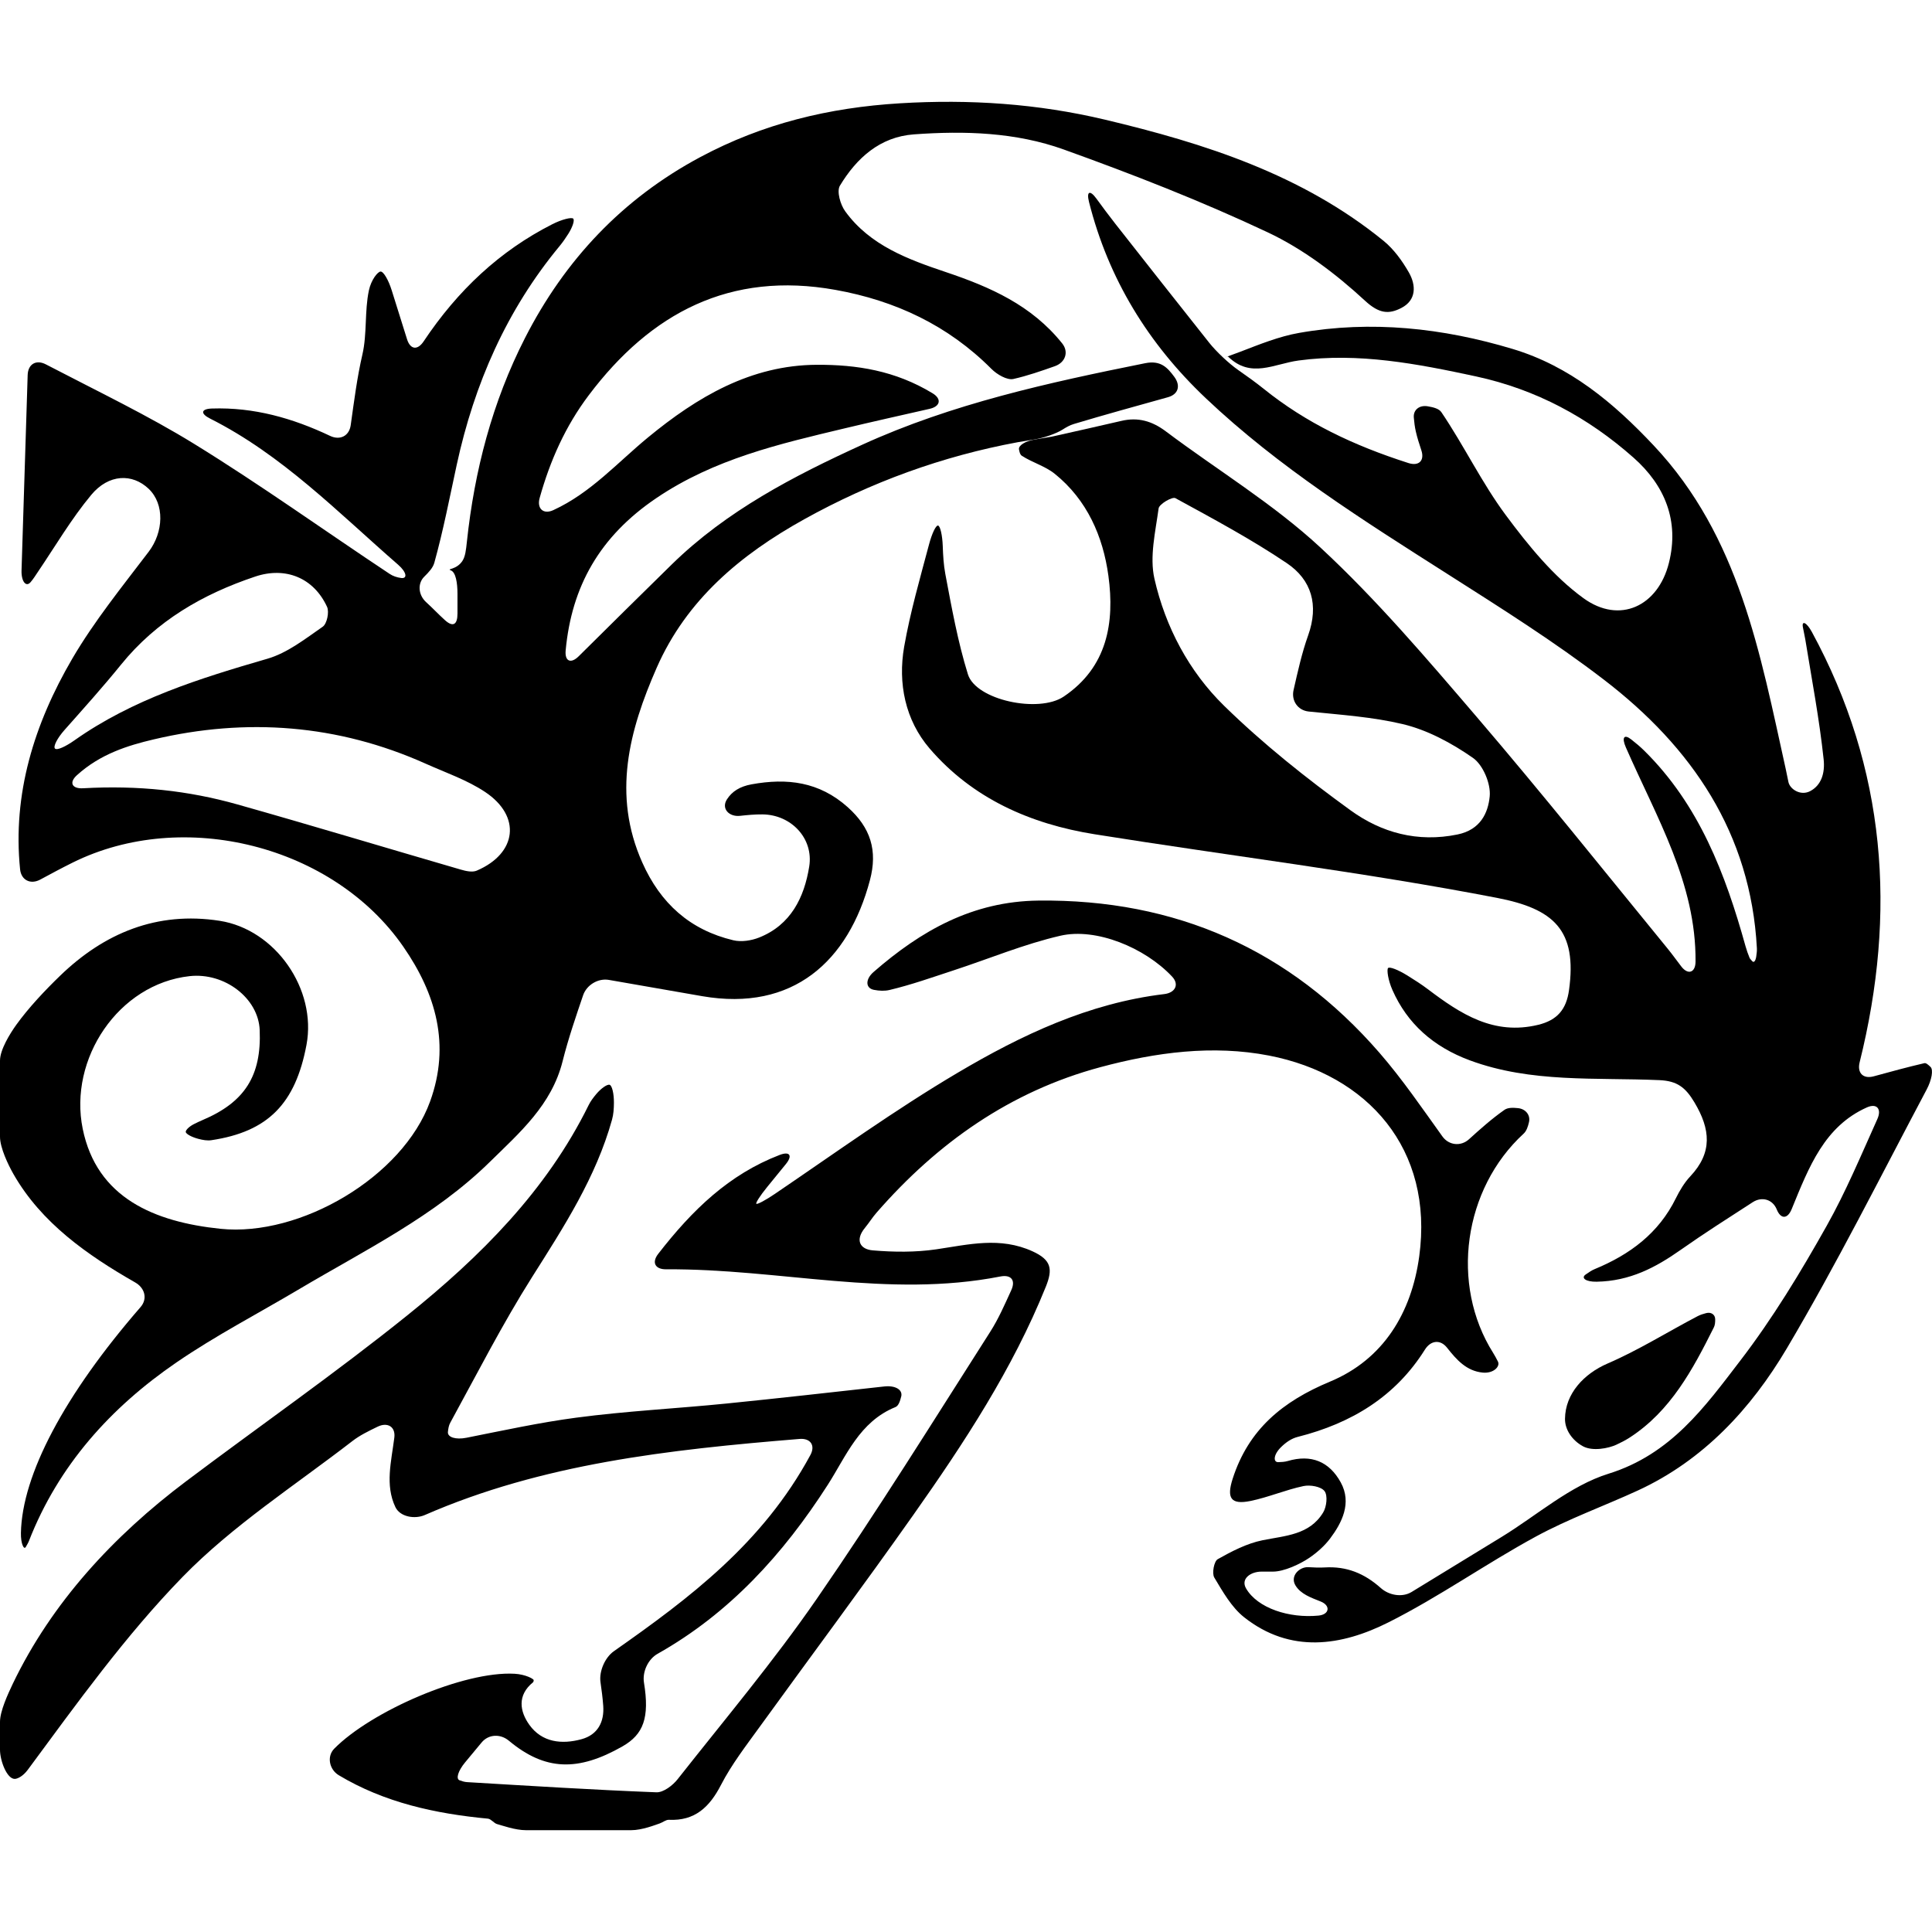 <?xml version="1.0" encoding="iso-8859-1"?>
<!-- Generator: Adobe Illustrator 16.0.0, SVG Export Plug-In . SVG Version: 6.00 Build 0)  -->
<!DOCTYPE svg PUBLIC "-//W3C//DTD SVG 1.1//EN" "http://www.w3.org/Graphics/SVG/1.1/DTD/svg11.dtd">
<svg version="1.1" id="Capa_1" xmlns="http://www.w3.org/2000/svg" xmlns:xlink="http://www.w3.org/1999/xlink" x="0px" y="0px"
	 width="587.91px" height="587.91px" viewBox="0 0 587.91 587.91" style="enable-background:new 0 0 587.91 587.91;"
	 xml:space="preserve">
<g>
	<g>
		<path d="M585.592,323.521c-5.143,1.194-10.238,2.589-15.404,4.001c-3.221,0.887-5.106-1.016-4.297-4.262
			c11.325-45.507,8.068-89.358-14.546-130.97c-1.597-2.935-3.104-3.546-2.731-1.478c0.219,1.248,0.521,2.483,0.733,3.736
			c1.979,12.162,4.291,24.296,5.592,36.535c0.443,4.17-0.698,7.844-4.067,9.641c-2.955,1.575-6.218-0.591-6.655-2.772
			c-0.26-1.324-0.526-2.639-0.815-3.939c-7.79-35.098-14.056-70.702-40.193-98.465c-12.259-13.03-25.546-24.136-42.889-29.353
			c-21.272-6.398-43.042-8.766-65.006-4.891c-6.124,1.076-12.005,3.479-17.91,5.742c-1.82,0.698-3.203,1.2-4.008,1.484
			c0.16-0.03,0.296-0.036,0.367,0.029c6.903,6.7,13.907,2.154,21.396,1.144c18.199-2.468,36.162,0.993,54.007,4.844
			c18.282,3.946,34.111,12.493,47.925,24.725c9.51,8.417,13.99,19.222,10.751,32.066c-3.298,13.11-14.966,18.702-25.995,10.689
			c-9.174-6.658-16.739-16.003-23.596-25.221c-7.336-9.865-12.721-21.161-19.636-31.372c-0.709-1.052-2.341-1.495-4.161-1.797
			c-2.542-0.431-4.439,1.094-4.227,3.443c0.124,1.421,0.29,2.84,0.609,4.217c0.413,1.841,0.993,3.644,1.679,5.722
			c1.04,3.124-0.722,4.909-3.913,3.892c-16.869-5.399-31.256-12.294-44.035-22.576c-2.53-2.033-5.178-3.916-7.844-5.781
			c-2.742-1.912-6.649-5.591-8.725-8.213c-9.587-12.105-19.174-24.21-28.696-36.366c-1.95-2.474-3.807-5.004-5.669-7.548
			c-1.974-2.698-3.062-2.213-2.246,1.026c5.905,23.427,18.046,43.16,35.53,59.719c22.236,21.058,48.03,37.244,73.719,53.602
			c16.101,10.255,32.332,20.466,47.451,32.069c26.765,20.534,44.662,46.707,46.536,81.692c0.041,0.774-0.054,1.561-0.189,2.498
			c-0.195,1.375-0.715,2.019-1.224,1.463c-0.484-0.543-0.721-0.786-0.833-1.076c-0.461-1.123-0.869-2.275-1.2-3.449
			c-6.123-22.015-14.115-43.068-30.854-59.562c-1.217-1.2-2.535-2.296-3.889-3.36c-2.223-1.761-3.015-0.659-1.673,2.403
			c9.392,21.456,21.391,41.328,21.196,65.175c-0.024,3.34-2.271,4.144-4.315,1.501c-1.412-1.826-2.725-3.686-4.167-5.446
			c-19.281-23.581-38.302-47.393-58.114-70.527c-15.203-17.744-30.446-35.675-47.534-51.524
			c-14.305-13.272-31.363-23.575-47.074-35.373c-4.167-3.124-8.429-4.368-13.477-3.188c-7.062,1.652-14.15,3.212-21.226,4.811
			c-1.726,0.284-3.445,0.57-5.172,0.86c-2.86,0.473-5,1.814-4.799,3.003c0.147,0.851,0.354,1.613,0.851,1.936
			c3.192,2.084,7.123,3.147,10.037,5.503c9.847,7.924,14.693,19.071,16.325,31.038c1.933,14.224-0.308,27.804-13.618,36.762
			c-7.59,5.104-26.693,1.078-29.135-6.792c-3.082-9.93-4.938-20.268-6.871-30.517c-0.526-2.795-0.683-5.657-0.786-8.532
			c-0.121-3.343-0.78-6.121-1.439-6.216c-0.662-0.097-1.858,2.456-2.719,5.689c-2.754,10.361-5.742,20.688-7.589,31.206
			c-1.936,11.077,0.322,22.292,7.74,30.937c13.086,15.244,30.715,22.993,50.215,26.108c40.802,6.525,81.894,11.525,122.441,19.357
			c17.247,3.334,24.482,9.75,21.917,28.117c-0.804,5.775-3.523,9.103-9.393,10.521c-13.482,3.257-23.53-3.263-33.461-10.775
			c-2.033-1.543-4.196-2.914-6.372-4.268c-2.849-1.755-5.461-2.755-5.852-2.204c-0.396,0.543,0.006,3.605,1.354,6.661
			c4.498,10.172,12.384,17.253,23.543,21.391c18.701,6.928,38.35,5.172,57.671,6.023c5.421,0.236,7.962,2.198,10.693,6.785
			c4.888,8.187,5.532,15.25-1.266,22.485c-1.809,1.92-3.227,4.32-4.409,6.702c-5.236,10.646-14.009,17.124-24.672,21.527
			c-0.898,0.366-1.714,0.922-2.777,1.661c-1.466,1.028,0.012,2.24,3.357,2.181c10.137-0.184,17.933-4.321,25.499-9.641
			c7.188-5.06,14.611-9.782,22-14.558c2.808-1.815,6.07-0.84,7.3,2.192c1.223,3.032,3.292,2.997,4.557-0.101
			c5.284-12.938,9.989-25.156,22.863-30.925c3.05-1.372,4.574,0.479,3.203,3.528c-5.024,11.166-9.599,22.13-15.38,32.427
			c-7.968,14.197-16.485,28.259-26.374,41.145c-10.751,14.026-21.065,28.448-40.016,34.348
			c-11.727,3.642-21.775,12.655-32.58,19.257c-9.197,5.615-18.383,11.242-27.379,16.74c-2.849,1.743-6.862,1.034-9.356-1.183
			c-5.036-4.492-10.403-6.667-17.053-6.283c-1.648,0.095-3.31,0.029-4.971-0.077c-2.742-0.165-5.692,2.678-3.972,5.539
			c1.59,2.636,4.687,3.712,7.666,4.899c3.109,1.235,2.695,3.966-0.633,4.292c-8.942,0.874-18.577-2.246-22.064-8.275
			c-1.679-2.926,1.383-5.107,4.723-5.107c1.164,0,2.322,0,3.487,0c3.34,0,8.263-2.293,11.023-4.179
			c2.399-1.632,4.705-3.7,6.36-5.905c3.552-4.74,6.679-10.774,3.227-17.063c-3.505-6.372-8.996-8.612-16.13-6.508
			c-0.916,0.271-1.886,0.313-2.867,0.349c-1.607,0.053-1.524-2.27,0.828-4.575c1.536-1.507,3.203-2.636,5.036-3.103
			c16.502-4.162,29.819-12.342,38.738-26.563c1.773-2.831,4.693-3.198,6.756-0.567c2.902,3.688,5.929,7.081,10.847,7.554
			c3.334,0.313,5.367-1.897,4.622-3.363c-0.473-0.934-0.928-1.785-1.437-2.601c-13.187-20.871-9.031-49.952,9.251-66.744
			c0.875-0.804,1.312-2.099,1.637-3.512c0.497-2.109-0.998-4.019-3.339-4.255c-1.626-0.172-3.133-0.178-4.138,0.532
			c-3.878,2.719-7.43,5.898-10.781,8.937c-2.471,2.246-6.112,1.874-8.074-0.839c-6.124-8.523-12.176-17.414-19.175-25.476
			c-27.313-31.451-62.004-46.793-103.787-46.314c-20.017,0.228-35.728,9.156-50.165,21.743c-2.518,2.199-2.488,4.912,0.121,5.42
			c1.652,0.319,3.269,0.396,4.776,0.035c6.597-1.566,13.03-3.859,19.497-5.976c10.834-3.54,21.456-7.997,32.515-10.536
			c10.781-2.468,25.594,3.573,33.922,12.416c2.3,2.43,0.97,4.947-2.347,5.35c-22.992,2.754-43.455,12.453-62.87,23.938
			c-19.145,11.319-37.252,24.394-55.688,36.9c-2.767,1.88-5.267,3.204-5.577,2.985c-0.307-0.219,1.159-2.5,3.269-5.09
			c1.9-2.334,3.807-4.669,5.71-7.004c2.11-2.589,1.203-3.972-1.921-2.766c-15.335,5.898-26.516,16.668-36.928,30.092
			c-2.045,2.642-0.931,4.723,2.412,4.698c34.492-0.218,67.595,8.866,101.688,2.188c3.28-0.645,4.729,1.117,3.34,4.155
			c-2.099,4.616-3.948,8.812-6.384,12.631c-17.39,27.261-34.469,54.752-52.839,81.35c-13.104,18.975-28.017,36.7-42.309,54.841
			c-1.501,1.909-4.327,4.061-6.458,3.983c-19.216-0.75-38.423-1.95-57.621-3.097c-0.757-0.048-1.501-0.272-2.264-0.55
			c-1.208-0.443-0.464-2.885,1.67-5.456c1.714-2.062,3.378-4.066,5.024-6.053c2.137-2.571,5.739-2.683,8.305-0.538
			c11.009,9.18,21.057,9.428,34.578,1.709c6.369-3.642,8.269-8.701,6.526-19.388c-0.538-3.298,1.241-7.14,4.152-8.777
			c21.79-12.271,38.193-30.239,51.775-51.412c5.604-8.735,9.599-19.198,20.608-23.667c0.896-0.36,1.38-1.731,1.75-3.238
			c0.497-2.039-1.814-3.393-5.139-3.032c-16.565,1.826-32.255,3.611-47.966,5.189c-15.259,1.536-30.609,2.293-45.794,4.309
			c-11.145,1.478-22.165,3.884-33.393,6.112c-3.281,0.656-5.811-0.148-5.654-1.768c0.104-1.028,0.266-2.004,0.721-2.819
			c8.151-14.89,15.882-30.062,24.94-44.39c9.638-15.232,19.393-30.275,24.278-47.818c0.455-1.625,0.562-3.352,0.576-5.102
			c0.024-2.843-0.576-5.313-1.321-5.514c-0.745-0.195-2.553,1.058-4.031,2.801c-0.901,1.082-1.75,2.182-2.346,3.405
			c-12.862,26.107-33,46.127-55.183,63.966c-21.855,17.573-44.922,33.639-67.347,50.514c-22.032,16.58-40.855,36.883-52.724,61.644
			C2.438,515.45,0,520.646,0,523.985c0,2.819,0,5.645,0,8.464c0,3.339,2.119,8.948,4.521,8.872c0.774-0.023,2.444-0.757,3.922-2.755
			c14.877-20.126,29.731-40.854,47.115-58.705c15.259-15.664,34.25-27.876,51.702-41.364c2.22-1.72,4.858-3.002,7.666-4.361
			c3.009-1.461,5.485,0.018,5.069,3.333c-0.917,7.271-2.858,14.429,0.313,21.119c1.428,3.021,5.914,3.771,8.976,2.43
			c35.657-15.558,73.914-19.872,114.021-23.146c3.328-0.272,4.882,1.962,3.292,4.905c-14.484,26.8-36.777,43.539-59.77,59.67
			c-2.737,1.915-4.572,6.141-4.093,9.451c0.34,2.347,0.653,4.752,0.83,7.17c0.358,4.882-1.646,8.812-6.578,10.166
			c-6.018,1.661-12.052,0.993-15.889-4.35c-2.938-4.097-3.759-8.996,1.088-12.945c0.15-0.118,0.201-0.366,0.225-0.645
			c0.035-0.39-2.477-1.778-5.811-1.968c-15.501-0.869-43.651,11.414-54.884,22.792c-2.35,2.382-1.489,6.372,1.38,8.086
			c13.852,8.311,29.306,11.697,45.4,13.217c0.937,0.088,1.862,1.43,2.784,1.654c1.519,0.402,5.458,1.856,8.801,1.856
			c10.651,0,21.303,0,31.957,0c3.339,0,7.255-1.561,8.745-2.069c0.934-0.324,1.859-1.135,2.772-1.093
			c7.894,0.372,12.354-3.843,15.853-10.628c3.195-6.2,7.634-11.939,11.753-17.638c15.581-21.521,31.51-42.864,46.816-64.575
			c15.447-21.905,30.168-44.318,40.275-69.387c2.158-5.354,1.696-8.139-4.036-10.757c-9.919-4.522-19.453-2.058-29.327-0.609
			c-6.336,0.929-12.921,0.857-19.319,0.313c-3.928-0.337-5.388-3.18-2.379-6.833c1.241-1.507,2.276-3.186,3.553-4.646
			c18.503-21.214,40.669-36.901,68.118-44.271c16.84-4.528,34.206-6.845,51.323-3.523c29.974,5.828,50.165,28.384,45.69,61.117
			c-2.353,17.153-10.899,31.327-27.106,38.078c-14.458,6.022-24.838,14.546-29.672,29.601c-1.862,5.816-0.604,7.956,5.414,6.738
			c5.461-1.117,10.692-3.387,16.154-4.54c2.033-0.431,5.343,0.148,6.395,1.537c1.023,1.348,0.633,4.771-0.419,6.502
			c-4.167,6.874-11.521,7.04-18.478,8.459c-4.752,0.969-9.327,3.345-13.606,5.757c-1.117,0.626-1.814,4.303-1.046,5.579
			c2.595,4.327,5.261,9.073,9.108,12.111c14.067,11.089,29.565,8.754,43.964,1.496c15.392-7.744,29.584-17.81,44.739-26.049
			c9.947-5.415,20.717-9.274,31.037-14.021c20.037-9.221,34.536-24.974,45.359-43.237c15.155-25.6,28.501-52.27,42.558-78.779
			c1.572-2.955,2.092-6.022,1.193-6.892C586.738,323.971,586.088,323.409,585.592,323.521z M443.532,253.931
			c-12.188,2.506-23.177-0.556-32.545-7.341c-13.471-9.765-26.634-20.218-38.503-31.833c-10.687-10.456-17.862-23.992-21.189-38.645
			c-1.525-6.717,0.312-14.298,1.271-21.403c0.177-1.324,4.161-3.638,5.101-3.121c11.491,6.28,23.082,12.483,33.922,19.789
			c7.53,5.081,9.776,12.729,6.479,21.974c-1.915,5.361-3.145,10.967-4.434,16.618c-0.744,3.257,1.295,6.212,4.617,6.549
			c10.148,1.038,19.535,1.673,28.566,3.821c7.565,1.797,14.954,5.793,21.396,10.282c3.086,2.148,5.479,7.894,5.107,11.706
			C452.836,247.382,450.495,252.503,443.532,253.931z"/>
		<path d="M373.395,108.529c-0.188,0.035-0.413,0.115-0.668,0.213C372.496,108.831,372.815,108.73,373.395,108.529z"/>
		<path d="M326.795,129.016c9.291-2.79,18.648-5.361,28.602-8.139c3.222-0.896,3.919-3.547,1.927-6.23
			c-2.062-2.778-4.107-5.077-8.843-4.125c-29.405,5.914-58.741,12.318-86.122,24.816c-20.803,9.496-41.219,20.082-57.881,36.363
			c-9.481,9.266-18.879,18.604-28.389,28.011c-2.376,2.35-4.265,1.542-3.958-1.785c1.809-19.435,10.314-34.682,27.624-46.376
			c17.649-11.922,37.344-16.444,57.269-21.202c8.311-1.986,16.651-3.851,25.857-5.938c3.263-0.739,3.753-3.009,0.896-4.74
			c-11.378-6.91-23.138-8.728-35.243-8.665c-20.082,0.101-36.408,9.817-51.326,22.091c-9.298,7.643-17.401,16.887-28.836,22.139
			c-3.038,1.401-5.054-0.491-4.152-3.709c3.18-11.373,7.832-21.832,14.957-31.28c18.897-25.082,43.016-37.781,75.028-32.042
			c18.238,3.269,34.283,10.79,47.505,24.065c1.667,1.67,4.752,3.49,6.686,3.05c4.273-0.969,8.446-2.42,12.619-3.898
			c3.156-1.12,4.303-4.315,2.211-6.924c-9.286-11.615-21.894-17.165-35.367-21.692c-11.505-3.869-23.129-8.104-30.668-18.521
			c-1.466-2.021-2.633-6.07-1.605-7.779c5.077-8.405,12.176-14.869,22.514-15.619c15.424-1.126,31.011-0.644,45.587,4.599
			c21.007,7.554,41.884,15.699,62.051,25.198c10.816,5.089,20.836,12.685,29.654,20.838c4.268,3.94,7.217,4.165,11.041,2.19
			c4.605-2.37,4.517-6.904,2.288-10.808c-2.016-3.523-4.563-7.051-7.672-9.593c-24.802-20.212-54.409-29.678-84.844-36.91
			c-20.445-4.853-41.109-6.253-62.305-4.971c-21.669,1.31-41.769,6.189-60.792,16.367c-23.672,12.664-41.177,31.238-53.33,55.015
			c-9.98,19.526-15.403,40.424-17.708,62.086c-0.26,2.471-0.479,4.483-1.38,5.828c-1.859,2.778-4.953,2.264-3.476,2.852
			c1.478,0.585,1.998,3.771,1.998,7.11c0,1.998,0,3.996,0,6.029c0,3.339-1.333,4.238-3.812,1.998
			c-2.101-1.9-3.765-3.706-5.683-5.436c-2.482-2.24-2.684-5.745-0.624-7.784c1.398-1.386,2.651-2.71,3.073-4.244
			c2.725-9.809,4.661-19.857,6.821-29.826c5.34-24.597,15.17-47.076,31.336-66.59c0.949-1.15,1.797-2.391,2.601-3.656
			c1.327-2.095,1.998-4.176,1.501-4.654c-0.502-0.473-3.396,0.204-6.378,1.717c-15.985,8.118-28.788,20.138-39.132,35.639
			c-1.856,2.778-4.055,2.524-5.054-0.665c-1.635-5.219-3.16-10.096-4.661-14.877c-0.999-3.192-2.512-5.751-3.384-5.707
			c-0.869,0.036-2.867,2.491-3.564,5.76c-1.336,6.336-0.514,13.178-1.971,19.491c-1.617,6.978-2.518,14.121-3.556,21.498
			c-0.464,3.313-3.269,4.69-6.286,3.256c-11.357-5.381-23.146-8.75-35.961-8.322c-3.339,0.115-3.546,1.552-0.562,3.05
			c22.006,11.083,38.938,28.558,57.264,44.505c2.524,2.198,2.923,4.285,0.878,4.013c-1.295-0.174-2.477-0.58-3.488-1.248
			c-19.869-13.175-39.262-27.115-59.551-39.602c-13.908-8.559-28.714-15.652-45.049-24.148c-2.967-1.546-5.447-0.098-5.55,3.242
			c-0.653,20.803-1.259,40.196-1.865,59.451c-0.104,3.339,1.362,5.198,2.743,3.588c0.872-1.011,1.531-2.087,2.231-3.127
			c5.334-7.876,10.181-16.163,16.234-23.437c5.347-6.422,12.522-6.566,17.47-1.864c4.926,4.69,4.539,13.201,0.018,19.156
			c-8.068,10.622-16.553,21.081-23.262,32.551c-11.621,19.89-18.199,41.201-15.876,64.084c0.34,3.325,3.198,4.714,6.138,3.13
			c3.245-1.75,6.514-3.511,9.835-5.157c33.733-16.742,79.332-5.234,100.655,25.591c9.909,14.328,14.396,29.82,8.142,47.079
			c-8.322,22.964-39.504,41.27-63.777,38.758c-20.185-2.087-37.646-9.428-41.931-30.405c-4.359-21.338,10.905-44.112,32.533-46.482
			c10.675-1.164,20.93,6.727,21.323,16.414c0.567,13.92-4.557,21.959-17.434,27.402c-0.851,0.36-1.688,0.763-2.515,1.177
			c-1.374,0.68-2.518,1.737-2.557,2.358c-0.035,0.614,1.679,1.59,3.833,2.163c1.359,0.354,2.704,0.603,3.981,0.408
			c17.221-2.578,25.567-11.119,28.927-29.005c3.183-16.935-9.449-35.115-26.427-37.755c-19.065-2.964-35.137,3.748-48.536,16.707
			c-4.551,4.397-9.582,9.711-13.341,14.937C3.021,314.555,0,319.413,0,322.759c0,7.72,0,15.434,0,23.152
			c0,3.34,2.471,8.535,4.135,11.432c8.479,14.801,22.425,24.577,37.028,32.923c2.899,1.661,3.81,4.947,1.617,7.472
			c-23.241,26.764-36.062,51.068-36.413,68.725c-0.065,3.339,0.934,5.248,1.478,4.285c0.375-0.662,0.721-1.212,0.945-1.791
			c9-23.059,24.882-40.643,44.94-54.392c11.943-8.181,24.887-14.9,37.362-22.307c20.005-11.875,41.109-22.13,57.979-38.698
			c9.103-8.937,18.799-17.318,22.13-30.623c1.756-6.999,4.126-13.844,6.233-20.056c1.072-3.162,4.569-5.272,7.861-4.693
			c9.57,1.673,18.989,3.334,28.413,4.953c27.642,4.771,44.488-10.692,51.004-35.27c2.414-9.09,0.212-16.015-6.753-22.251
			c-8.662-7.746-18.43-8.928-29.291-6.942c-3.57,0.653-5.926,2.178-7.462,4.569c-1.803,2.816,0.653,5.376,3.978,5.013
			c2.329-0.254,4.563-0.461,6.803-0.44c8.739,0.059,15.634,7.273,14.26,15.867c-1.507,9.407-5.595,17.786-15.271,21.616
			c-2.374,0.937-5.4,1.398-7.826,0.822c-13.184-3.139-22.16-11.207-27.704-23.664c-9.194-20.646-4.001-40.154,4.383-59.255
			c9.091-20.715,25.541-34.445,44.893-45.191c20.416-11.336,42.04-19.204,64.997-23.454c1.727-0.284,3.452-0.567,5.173-0.857
			c2.86-0.473,6.631-1.812,8.435-2.973C324.441,130.021,325.571,129.379,326.795,129.016z M16.736,227.791
			c-0.612-0.612,0.677-3.153,2.894-5.654c5.804-6.555,11.674-13.062,17.183-19.866c10.805-13.349,24.881-21.474,40.855-26.823
			c9.176-3.077,17.765,0.337,21.855,9.212c0.721,1.561-0.023,5.148-1.312,6.046c-5.326,3.691-10.755,7.983-16.822,9.744
			c-20.62,5.985-40.988,12.318-58.703,24.816C19.949,227.196,17.342,228.402,16.736,227.791z M145.068,264.939
			c-1.33,0.57-3.292,0.136-4.823-0.313c-22.667-6.579-45.255-13.417-67.971-19.828c-14.981-4.227-30.287-5.866-47-4.927
			c-3.333,0.187-4.362-1.708-1.889-3.954c7.125-6.464,15.448-9.05,23.407-10.923c28.183-6.635,56.004-4.578,82.721,7.388
			c6.115,2.743,12.62,4.959,18.128,8.632C158.707,248.393,157.321,259.7,145.068,264.939z"/>
		<path d="M491.812,439.65c1.348-0.621,2.777-1.342,4.113-2.205c12.483-8.092,19.198-20.724,25.594-33.508
			c0.366-0.722,0.426-1.591,0.414-2.501c-0.012-1.406-1.241-2.252-2.743-1.855c-0.91,0.236-1.809,0.514-2.624,0.945
			c-9.144,4.788-17.957,10.326-27.402,14.405c-7.152,3.091-12.85,9.12-12.933,16.804c-0.041,3.275,2.134,6.562,5.479,8.376
			C484.659,441.701,489.471,440.726,491.812,439.65z"/>
	</g>
</g>
<g>
</g>
<g>
</g>
<g>
</g>
<g>
</g>
<g>
</g>
<g>
</g>
<g>
</g>
<g>
</g>
<g>
</g>
<g>
</g>
<g>
</g>
<g>
</g>
<g>
</g>
<g>
</g>
<g>
</g>
</svg>
